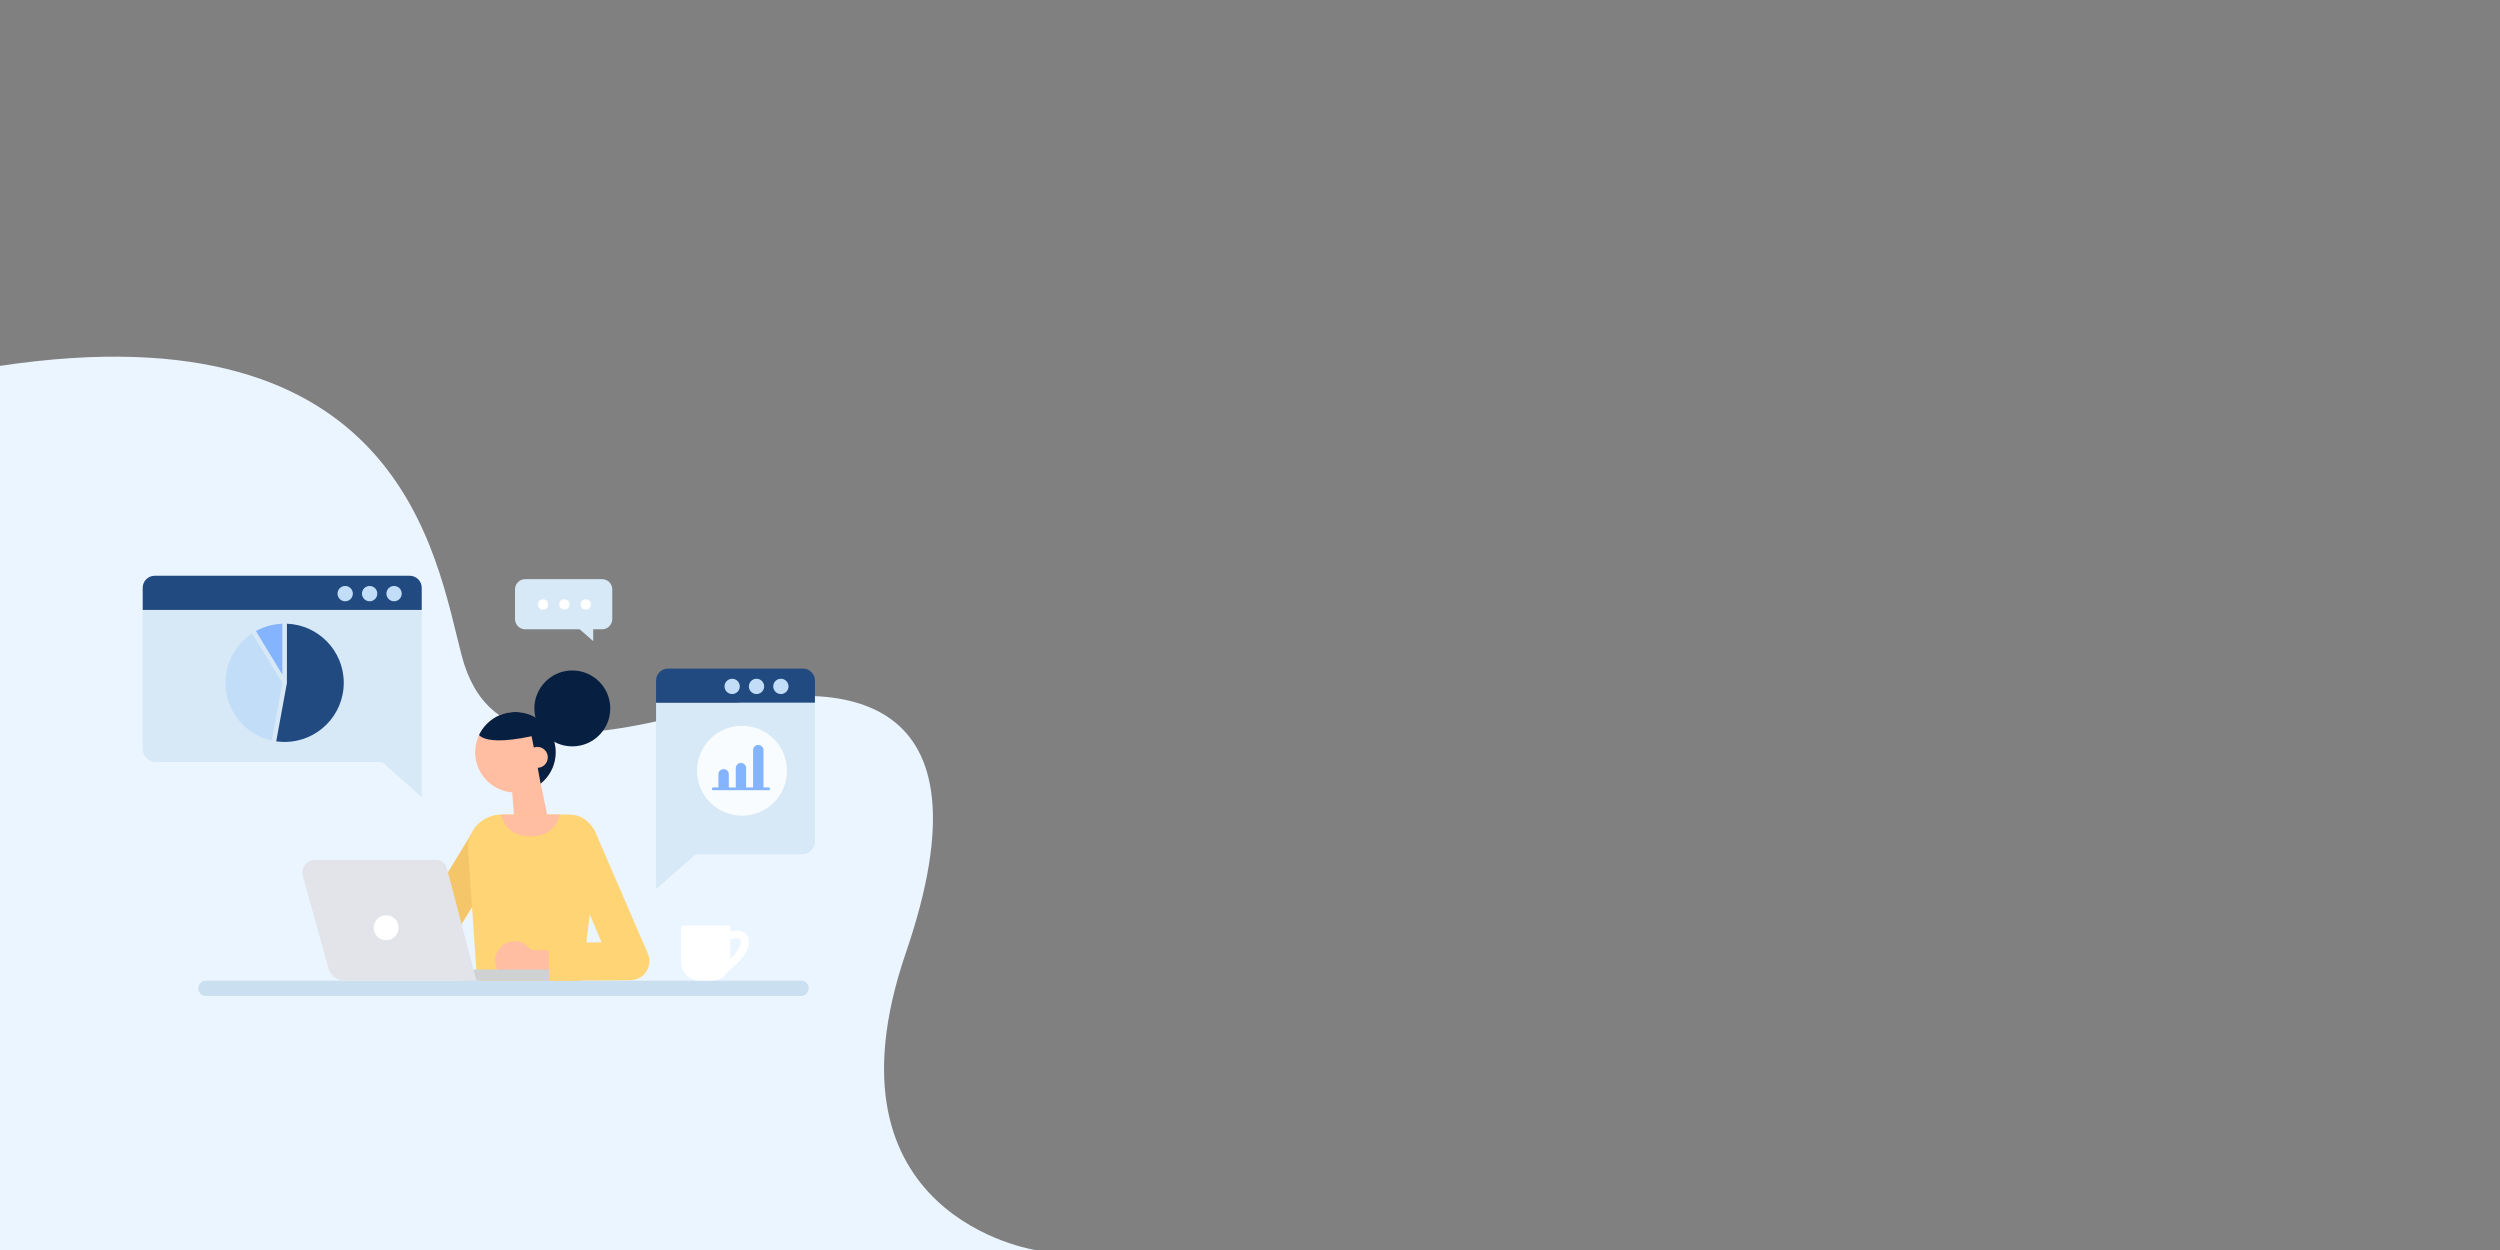 <?xml version="1.0" encoding="utf-8"?>
<!-- Generator: Adobe Illustrator 16.0.0, SVG Export Plug-In . SVG Version: 6.00 Build 0)  -->
<!DOCTYPE svg PUBLIC "-//W3C//DTD SVG 1.1//EN" "http://www.w3.org/Graphics/SVG/1.1/DTD/svg11.dtd">
<svg version="1.1" xmlns="http://www.w3.org/2000/svg" xmlns:xlink="http://www.w3.org/1999/xlink" x="0px" y="0px" width="1600px"
	 height="800px" viewBox="0 0 1600 800" enable-background="new 0 0 1600 800" xml:space="preserve">
<rect x="0" y="0" width="1600" height="800" fill="#808080" stroke="none"/>
<g id="BACKGROUND">
</g>
<g id="OBJECTS">
</g>
<g id="DESIGNED_BY_FREEPIK">
	<path fill="#EBF5FF" d="M662.616,800c0,0-140.804-21.147-82.828-190.328c57.981-169.181-41.414-177.11-125.62-155.963
		c-84.208,21.146-142.187,29.078-158.751-34.365C278.851,355.9,256.765,195.686,0,234.159V800H662.616z"/>
	<g>
		<g>
			<g>
				<path fill="#D7E8F7" d="M269.907,510.068V390.34H91.329v89.049c0,4.582,3.715,8.297,8.299,8.297h144.849L269.907,510.068z"/>
				<path fill="#214A81" d="M99.032,368.476h163.173c4.254,0,7.703,3.451,7.703,7.703v14.162H91.329v-14.162
					C91.329,371.927,94.778,368.476,99.032,368.476z"/>
			</g>
			<g>
				<circle fill="#C1DDF7" cx="220.919" cy="379.92" r="4.904"/>
				<circle fill="#C1DDF7" cx="236.563" cy="379.92" r="4.904"/>
				<circle fill="#C1DDF7" cx="252.204" cy="379.92" r="4.906"/>
			</g>
		</g>
		<g>
			<path fill="#F4C669" d="M277.144,610c-2.203,0-4.433-0.586-6.446-1.818c-5.841-3.564-7.687-11.192-4.12-17.033l37.072-60.713
				c3.572-5.847,11.197-7.683,17.034-4.119c5.843,3.564,7.688,11.192,4.12,17.033l-37.07,60.713
				C285.396,607.89,281.318,610,277.144,610z"/>
			<g>
				<polygon fill="#FFBDA1" points="327.693,505.561 330.248,538.365 353.155,535.907 343.569,489.416 				"/>
				<g>
					<path fill="#FFBDA1" d="M355.554,483.563c-1.171,14.182-13.618,24.729-27.8,23.557c-14.184-1.173-24.73-13.618-23.557-27.8
						c1.173-14.185,13.618-24.73,27.802-23.558C346.181,456.933,356.727,469.381,355.554,483.563z"/>
					<g>
						<defs>
							<circle id="SVGID_1_" cx="329.876" cy="481.439" r="25.766"/>
						</defs>
						<clipPath id="SVGID_2_">
							<use xlink:href="#SVGID_1_"  overflow="visible"/>
						</clipPath>
						<path clip-path="url(#SVGID_2_)" fill="#072042" d="M305.117,466.729c0,0-2.333,12.41,35.093,4.454l3.4,17.201
							c0,0,4.511,26.042,4.775,22.844c0.267-3.2,28.39-49-10.154-60.025C302.192,440.894,305.117,466.729,305.117,466.729z"/>
					</g>
					<circle fill="#FFBDA1" cx="343.915" cy="484.71" r="6.687"/>
				</g>
			</g>
			<path fill="#FFD474" d="M320.989,521.301h43.238c13.081,0,18.959,12.635,18.515,20.639l-9.934,81.554
				c-0.431,3.813-3.673,6.688-7.511,6.661l-52.84-0.379c-3.921-0.028-7.161-3.072-7.434-6.987l-5.449-78.531
				C298.711,531.845,308.548,521.301,320.989,521.301z"/>
			<path fill="#FFBDA1" d="M358.18,521.301l-37.437,0.03c0,0,1.879,13.962,18.823,13.962
				C356.509,535.293,358.18,521.301,358.18,521.301z"/>
			<circle fill="#072042" cx="366.282" cy="453.39" r="24.289"/>
			<path fill="#CADFEF" d="M512.652,637.443h-380.82c-2.709,0-4.908-2.196-4.908-4.908l0,0c0-2.711,2.198-4.909,4.908-4.909h380.82
				c2.711,0,4.912,2.198,4.912,4.909l0,0C517.564,635.247,515.363,637.443,512.652,637.443z"/>
			<path fill="#FFBDA1" d="M318.209,609.357c3.011-6.16,10.443-8.713,16.605-5.704c2.02,0.987,3.644,2.458,4.819,4.196l18.504,0.725
				l6.523,12.271l-26.029,2.205c-3.609,4.061-9.6,5.411-14.718,2.909C317.754,622.951,315.201,615.518,318.209,609.357z"/>
			<g>
				<rect x="296.552" y="620.465" fill="#CFD1D3" width="55.904" height="7.174"/>
				<path fill="#E2E4E9" d="M304.923,627.639h-84.267c-4.855,0-9.113-3.234-10.417-7.911l-16.431-59.036
					c-1.453-5.22,2.472-10.385,7.89-10.385h77.396c3.242,0,6.074,2.184,6.897,5.317L304.923,627.639z"/>
				<circle fill="#FFFFFF" cx="247.124" cy="593.756" r="7.972"/>
			</g>
			<path fill="#FFD474" d="M351.359,627.639l51.725-0.26c3.083-0.035,6.149-1.029,8.442-3.092c4.005-3.601,5.132-9.197,3.125-13.924
				l-33.643-77.858c-2.555-5.878-9.307-8.678-15.271-6.334l0,0c-6.239,2.449-9.226,9.563-6.609,15.731l25.865,61.207l-33.9,0.379
				L351.359,627.639z"/>
		</g>
		<g>
			<path fill="#D7E8F7" d="M336.126,402.75h49.211c3.601,0,6.521-2.918,6.521-6.521v-19.057c0-3.6-2.92-6.521-6.521-6.521h-49.211
				c-3.603,0-6.523,2.92-6.523,6.521v19.057C329.603,399.832,332.523,402.75,336.126,402.75z"/>
			<polygon fill="#D7E8F7" points="379.644,398.433 379.644,410.33 366.085,398.433 			"/>
		</g>
		<g>
			<g>
				<path fill="#D7E8F7" d="M419.869,569.06V449.688h101.7v88.783c0,4.569-3.706,8.275-8.275,8.275h-68.073L419.869,569.06z"/>
				<path fill="#214A81" d="M513.889,427.892H427.55c-4.241,0-7.681,3.438-7.681,7.679v14.117h101.7V435.57
					C521.569,431.329,518.132,427.892,513.889,427.892z"/>
			</g>
			<g>
				<path fill="#C1DDF7" d="M494.874,439.301c0,2.697,2.192,4.89,4.89,4.89c2.703,0,4.89-2.192,4.89-4.89
					c0-2.703-2.188-4.893-4.89-4.893C497.066,434.408,494.874,436.598,494.874,439.301z"/>
				<path fill="#C1DDF7" d="M479.278,439.301c0,2.697,2.19,4.89,4.892,4.89c2.698,0,4.89-2.192,4.89-4.89
					c0-2.703-2.192-4.893-4.89-4.893C481.468,434.408,479.278,436.598,479.278,439.301z"/>
				<path fill="#C1DDF7" d="M463.682,439.301c0,2.697,2.19,4.89,4.89,4.89c2.703,0,4.893-2.192,4.893-4.89
					c0-2.703-2.19-4.893-4.893-4.893C465.872,434.408,463.682,436.598,463.682,439.301z"/>
			</g>
		</g>
		<g>
			<circle fill="#F8FCFF" cx="474.88" cy="493.27" r="28.789"/>
		</g>
		<g>
			<path fill="#FFFFFF" d="M466.459,592.387H436.87c-0.524,0-0.949,0.423-0.949,0.947v22.451c0,6.534,5.297,11.83,11.829,11.83
				h7.828c6.532,0,11.829-5.296,11.829-11.83v-22.451C467.408,592.81,466.983,592.387,466.459,592.387z"/>
			<path fill="#FFFFFF" d="M462.912,623.744c6.677-3.771,18.132-14.897,16.224-22.728c-0.508-2.093-1.789-3.669-3.699-4.556
				c-4.426-2.056-10.76,0.427-11.468,0.718l2.108,4.395c1.53-0.62,5.264-1.638,7.022-0.816c0.357,0.167,0.749,0.453,0.958,1.313
				c1.114,4.563-7.853,14.18-13.86,17.571L462.912,623.744z"/>
		</g>
		<path fill="#84B4FE" d="M456.477,503.956h3.314v-8.404c0-1.831,1.49-3.321,3.321-3.321s3.321,1.49,3.321,3.321v8.407h4.455V491.61
			c0-1.829,1.487-3.319,3.318-3.319s3.321,1.49,3.321,3.319v12.349h4.452V480.08c0-1.831,1.491-3.32,3.322-3.32
			s3.319,1.489,3.319,3.32v23.876h3.314c0.488,0,0.885,0.398,0.885,0.885c0,0.489-0.396,0.885-0.885,0.885h-35.458
			c-0.486,0-0.882-0.396-0.882-0.885C455.594,504.354,455.99,503.956,456.477,503.956z"/>
		<g>
			<path fill="#214A81" d="M183.604,437.254c0.004-0.022-0.004-0.04-0.002-0.062c0.006-0.049,0.015-0.095,0.018-0.142
				c0-0.021,0.009-0.041,0.009-0.063v-37.811c20.221,0.775,36.376,17.402,36.376,37.811c0,20.903-16.946,37.847-37.849,37.847
				c-1.827,0-3.623-0.137-5.381-0.388c0.583-3.151,1.202-6.505,1.82-9.863C181.109,450.918,183.604,437.254,183.604,437.254z"/>
			<path fill="#84B4FE" d="M180.684,431.724L163.8,403.891c5.035-2.8,10.772-4.481,16.884-4.714V431.724z"/>
			<path fill="#C1DDF7" d="M161.282,405.42l19.402,31.587c-1.602,8.766-4.63,25.155-6.805,36.909
				c-16.457-3.673-28.865-18.055-29.532-35.456v-2.944C144.828,422.94,151.438,411.94,161.282,405.42z"/>
		</g>
		<g>
			<circle fill="#FFFFFF" cx="374.929" cy="386.852" r="3.298"/>
			<circle fill="#FFFFFF" cx="361.235" cy="386.852" r="3.298"/>
			<circle fill="#FFFFFF" cx="347.542" cy="386.852" r="3.298"/>
		</g>
	</g>
</g>
</svg>

